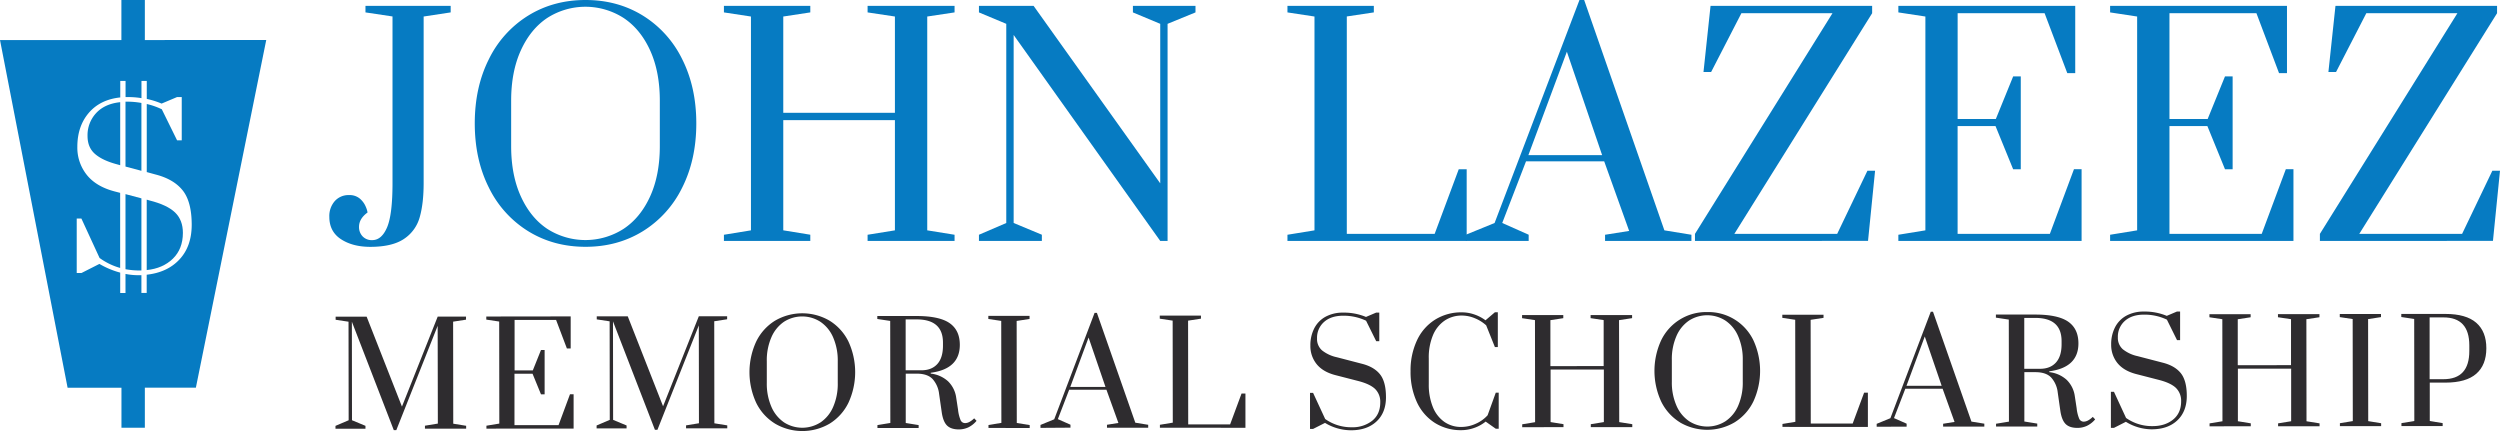 <svg id="Layer_1" data-name="Layer 1" xmlns="http://www.w3.org/2000/svg" viewBox="0 0 1531.59 264.04"><defs><style>.cls-1{fill:#067bc2;}.cls-2{fill:#2e2c2f;}</style></defs><path class="cls-1" d="M208.87,160.92q-7.11-4.68-7.11-13.68a13.82,13.82,0,0,1,3.33-9.63,11.2,11.2,0,0,1,8.73-3.69,9.66,9.66,0,0,1,6.84,2.34,13.25,13.25,0,0,1,3.51,5,13.43,13.43,0,0,1,1,3.33q-5.22,3.78-5.22,8.82a8.18,8.18,0,0,0,2.16,5.76,7.68,7.68,0,0,0,5.94,2.34q5.76,0,9.09-7.83t3.33-27.09V24.48L223.9,22V18h52.2v4l-16.56,2.52V126.54q0,12.6-2.43,21a23.35,23.35,0,0,1-9.63,13.23q-7.2,4.86-20.7,4.86Q216,165.6,208.87,160.92Z" transform="translate(0 -14.4)"/><path class="cls-1" d="M323.62,156.06a64.78,64.78,0,0,1-24.12-26.73q-8.64-17.19-8.64-39.33t8.64-39.33a64.78,64.78,0,0,1,24.12-26.73q15.48-9.54,35.1-9.54t35.1,9.54a64.78,64.78,0,0,1,24.12,26.73q8.64,17.19,8.64,39.33t-8.64,39.33a64.78,64.78,0,0,1-24.12,26.73q-15.48,9.54-35.1,9.54T323.62,156.06ZM382,154.62q10.35-6.84,16.29-19.89t5.94-30.87V76.14q0-17.82-5.94-30.87T382,25.38a43.29,43.29,0,0,0-46.71,0q-10.26,6.84-16.2,19.89t-5.94,30.87v27.72q0,17.82,5.94,30.87t16.2,19.89a43.29,43.29,0,0,0,46.71,0Z" transform="translate(0 -14.4)"/><path class="cls-1" d="M443.5,162v-3.78l16.56-2.7v-131L443.5,22V18h52.92v4l-16.56,2.52v59h68.4v-59L531.52,22V18H584.8v4l-16.74,2.52v131l16.74,2.7V162H531.52v-3.78l16.74-2.7V88h-68.4v67.5l16.56,2.7V162Z" transform="translate(0 -14.4)"/><path class="cls-1" d="M599.74,162v-3.78l16.74-7.2V29l-16.74-7V18h33.48L710.8,126.72V29l-16.74-7V18H732.4v4l-17.1,7V162h-4.5L621,35.82V151l17.28,7.2V162Z" transform="translate(0 -14.4)"/><path class="cls-1" d="M788.74,162v-3.78l16.56-2.7v-131L788.74,22V18h52.92v4L825.1,24.48v133.2h53.82l14.76-39.6h4.86V162Z" transform="translate(0 -14.4)"/><path class="cls-1" d="M898,162v-3.78l17.64-7.2,52-136.62h2.88l49.14,141.12,16.56,2.7V162H983.32v-3.78l14.76-2.34-15.3-42.66H934.9L920.32,151l16.2,7.2V162Zm38.34-52.56h45.18l-21.6-63.36Z" transform="translate(0 -14.4)"/><path class="cls-1" d="M1038.4,162v-4.32L1122.64,22.5h-55.8l-18.54,36h-4.68l4.32-40.5h99v4.5l-84.42,135.18h63l18.54-38.7h4.68l-4.32,43Z" transform="translate(0 -14.4)"/><path class="cls-1" d="M1163,162v-3.78l16.56-2.7v-131L1163,22V18h108.36V59.22h-4.86L1252.6,22.5h-53.28V87.3h23.4l10.62-26.1H1238v56.88h-4.68l-10.8-26.46h-23.22v66.06h56.52l14.76-39.6h4.68V162Z" transform="translate(0 -14.4)"/><path class="cls-1" d="M1292.73,162v-3.78l16.56-2.7v-131L1292.73,22V18h108.36V59.22h-4.86L1382.37,22.5h-53.28V87.3h23.4l10.62-26.1h4.68v56.88h-4.68l-10.8-26.46h-23.22v66.06h56.52l14.76-39.6h4.68V162Z" transform="translate(0 -14.4)"/><path class="cls-1" d="M1421.25,162v-4.32L1505.49,22.5h-55.8l-18.54,36h-4.68l4.32-40.5h99v4.5l-84.42,135.18h63l18.54-38.7h4.68l-4.32,43Z" transform="translate(0 -14.4)"/><path class="cls-2" d="M241.25,277.92l-25.68-66.43.08,60.36,8.25,3.43v1.8l-18.37,0V275.3l8.07-3.44-.08-60.37-7.9-1.19v-1.89l19,0,21.63,55.09,21.91-55.15,17.34,0v1.89l-7.9,1.22.08,62.51,7.9,1.28V277l-25.24,0v-1.8l7.9-1.3L268.13,214l-25.34,63.92Z" transform="translate(0 -14.4)"/><path class="cls-2" d="M298,277v-1.8l7.9-1.3-.08-62.51-7.9-1.19v-1.89l51.7-.07,0,19.66h-2.32l-6.63-17.51-25.42,0,0,30.91h11.17l5-12.46h2.23l0,27.13h-2.23l-5.17-12.62-11.07,0,0,31.51,27,0,7-18.9h2.23l0,21Z" transform="translate(0 -14.4)"/><path class="cls-2" d="M401.22,277.7l-25.68-66.42.08,60.36,8.25,3.42v1.81l-18.37,0v-1.8l8.07-3.45-.08-60.36-7.9-1.19V208.2l19,0,21.63,55.1,21.91-55.16,17.34,0V210l-7.9,1.21.08,62.52,7.9,1.27v1.81l-25.25,0V275l7.9-1.3-.08-59.94L402.77,277.7Z" transform="translate(0 -14.4)"/><path class="cls-2" d="M474.8,273.91a30.8,30.8,0,0,1-11.52-12.73,44.74,44.74,0,0,1,0-37.53,30.88,30.88,0,0,1,11.49-12.76,33.06,33.06,0,0,1,33.49,0,31,31,0,0,1,11.52,12.74,44.72,44.72,0,0,1,0,37.52,30.91,30.91,0,0,1-11.49,12.77,33.09,33.09,0,0,1-33.49,0Zm27.87-.72a21.91,21.91,0,0,0,7.75-9.5A35.13,35.13,0,0,0,513.24,249l0-13.22A35.44,35.44,0,0,0,510.37,221a21.89,21.89,0,0,0-7.79-9.47,20.64,20.64,0,0,0-22.28,0,21.94,21.94,0,0,0-7.71,9.49,35.2,35.2,0,0,0-2.82,14.73l0,13.23a35.39,35.39,0,0,0,2.85,14.72,22.05,22.05,0,0,0,7.74,9.48,20.65,20.65,0,0,0,22.29,0Z" transform="translate(0 -14.4)"/><path class="cls-2" d="M580.25,275.15q-2.41-2.32-3.27-7.9l-1.65-11.5a16.35,16.35,0,0,0-4-9.14q-3.14-3.3-9.75-3.3h-6.69l0,30.23,7.9,1.28v1.8l-25.24,0v-1.8l7.9-1.3-.08-62.51-7.9-1.19V208l24,0q14,0,20.27,4.35t6.28,13.3q0,14.78-17.83,17.11v.52a18.8,18.8,0,0,1,10.61,4.71,17.2,17.2,0,0,1,5,10l1.13,7.38a22.84,22.84,0,0,0,1.6,6.52,3,3,0,0,0,2.79,1.72,5.74,5.74,0,0,0,2.75-.82,12.56,12.56,0,0,0,2.74-2.11l1.46,1.54a15.58,15.58,0,0,1-5.14,4.05,14,14,0,0,1-5.75,1.21Q582.66,277.46,580.25,275.15Zm-15.76-33.9q6.27,0,9.74-3.83t3.47-11.3v-1.8q0-14.26-16.16-14.24h-6.7l0,31.17Z" transform="translate(0 -14.4)"/><path class="cls-2" d="M605.58,276.57v-1.8l7.9-1.3L613.39,211l-7.9-1.19v-1.89l25.25,0v1.88l-7.9,1.22.08,62.51,7.91,1.28v1.8Z" transform="translate(0 -14.4)"/><path class="cls-2" d="M637.44,276.53v-1.8l8.41-3.45,24.73-65.21H672l23.53,67.29,7.9,1.28v1.8l-25.25,0v-1.81l7-1.12-7.33-20.34-22.84,0-6.93,18,7.73,3.42v1.81Zm18.26-25.1,21.55,0L666.9,221.19Z" transform="translate(0 -14.4)"/><path class="cls-2" d="M710.6,276.43v-1.8l7.89-1.3-.08-62.51-7.9-1.19v-1.89l25.24,0v1.88l-7.89,1.22.08,63.54,25.68,0,7-18.9H763l0,21Z" transform="translate(0 -14.4)"/><path class="cls-2" d="M811.75,273.47l-7.3,3.7h-1.89l0-22.07h1.89l7.41,16a27.49,27.49,0,0,0,16.32,5.05,19.29,19.29,0,0,0,12.49-4q4.93-4,4.92-11.22a10.93,10.93,0,0,0-3.19-8.28q-3.18-3-10.31-4.84l-14.26-3.67q-7.47-2-11.25-6.72a17.64,17.64,0,0,1-3.8-11.29,22.73,22.73,0,0,1,2.35-10.52,16.74,16.74,0,0,1,6.9-7.14,22,22,0,0,1,10.82-2.55,35.16,35.16,0,0,1,14,2.65l6.26-2.67H845l0,17.52h-1.89l-6.2-12.53a32,32,0,0,0-14-3.07q-7.47,0-11.76,3.84a12.83,12.83,0,0,0-4.28,10.09,9.17,9.17,0,0,0,3.06,7.3,21.91,21.91,0,0,0,9,4.19l15.37,4q7.47,1.88,11.13,6.47t3.67,14q0,9.53-5.86,14.94T827.47,278A30.75,30.75,0,0,1,811.75,273.47Z" transform="translate(0 -14.4)"/><path class="cls-2" d="M878.89,273.38A29.78,29.78,0,0,1,868,260.68a43.92,43.92,0,0,1-3.84-18.8A43.26,43.26,0,0,1,868.05,223a29.66,29.66,0,0,1,11.06-12.72,30.25,30.25,0,0,1,16.52-4.53,23.42,23.42,0,0,1,7.52,1.27,24.74,24.74,0,0,1,6.92,3.6l5.74-4.9h1.81l0,21.29h-1.8l-5.34-13.3a23.53,23.53,0,0,0-7-4.37,20.87,20.87,0,0,0-7.86-1.62,18.54,18.54,0,0,0-10.6,3.11,20.19,20.19,0,0,0-7.16,9A35.14,35.14,0,0,0,875.32,234l0,15.71a36.19,36.19,0,0,0,2.51,14.08,20.33,20.33,0,0,0,7,9.05,17.7,17.7,0,0,0,10.48,3.12,21.45,21.45,0,0,0,8.75-1.94,21.18,21.18,0,0,0,7.3-5.21l5-13.83h1.8l0,22.07h-1.8l-6.19-4.37a23.47,23.47,0,0,1-7,3.87,23.8,23.8,0,0,1-7.81,1.39A29.69,29.69,0,0,1,878.89,273.38Z" transform="translate(0 -14.4)"/><path class="cls-2" d="M932.56,276.14v-1.8l7.9-1.3-.08-62.52-7.9-1.19v-1.89l25.25,0v1.89l-7.9,1.21,0,28.17,32.63-.05,0-28.16-8-1.19v-1.89l25.42,0v1.89l-8,1.22L992,273l8,1.28v1.8l-25.42,0v-1.8l8-1.3,0-32.2-32.63,0,0,32.2,7.9,1.28v1.8Z" transform="translate(0 -14.4)"/><path class="cls-2" d="M1029.25,273.18a31,31,0,0,1-11.53-12.74,44.82,44.82,0,0,1-.05-37.52,30.62,30.62,0,0,1,28.23-17.34,30.62,30.62,0,0,1,28.28,17.26,44.82,44.82,0,0,1,0,37.52,30.84,30.84,0,0,1-11.49,12.77,33.06,33.06,0,0,1-33.49.05Zm27.86-.73a21.8,21.8,0,0,0,7.76-9.5,35.29,35.29,0,0,0,2.81-14.73V235a35.23,35.23,0,0,0-2.86-14.72,21.85,21.85,0,0,0-7.78-9.48,20.64,20.64,0,0,0-22.28,0,21.93,21.93,0,0,0-7.72,9.5,35.29,35.29,0,0,0-2.81,14.73v13.22a35.2,35.2,0,0,0,2.86,14.72,21.91,21.91,0,0,0,7.74,9.48,20.64,20.64,0,0,0,22.28,0Z" transform="translate(0 -14.4)"/><path class="cls-2" d="M1092,275.93v-1.81l7.9-1.3-.09-62.51-7.9-1.19v-1.89l25.25,0v1.89l-7.9,1.21.08,63.54,25.68,0,7-18.9h2.32l0,21Z" transform="translate(0 -14.4)"/><path class="cls-2" d="M1149.72,275.85v-1.8l8.41-3.45,24.73-65.21h1.37l23.54,67.29,7.9,1.28v1.8l-25.24,0V274l7-1.12-7.32-20.34-22.84,0-6.94,18,7.74,3.42v1.81Zm18.26-25.1,21.55,0-10.34-30.21Z" transform="translate(0 -14.4)"/><path class="cls-2" d="M1265.56,274.24q-2.41-2.33-3.28-7.9l-1.64-11.5a16.38,16.38,0,0,0-4-9.14q-3.14-3.3-9.75-3.3h-6.7l0,30.23,7.91,1.28v1.8l-25.25,0V274l7.9-1.3-.09-62.51-7.9-1.19v-1.89l24,0q14,0,20.27,4.35t6.29,13.3q0,14.77-17.84,17.11v.52a18.89,18.89,0,0,1,10.62,4.7,17.25,17.25,0,0,1,5,10l1.13,7.39a22.59,22.59,0,0,0,1.6,6.52,3,3,0,0,0,2.79,1.72,5.79,5.79,0,0,0,2.74-.82,12.61,12.61,0,0,0,2.75-2.11l1.46,1.54a15.44,15.44,0,0,1-5.15,4,13.66,13.66,0,0,1-5.75,1.21C1269.57,276.55,1267.16,275.78,1265.56,274.24Zm-15.76-33.9c4.18,0,7.42-1.28,9.74-3.84s3.47-6.31,3.46-11.29V223.4q0-14.25-16.16-14.23h-6.7l0,31.17Z" transform="translate(0 -14.4)"/><path class="cls-2" d="M1302.39,272.81l-7.29,3.71h-1.89l0-22.07h1.89l7.4,16a27.47,27.47,0,0,0,16.33,5c5,0,9.2-1.34,12.48-4s4.93-6.4,4.93-11.21A11,11,0,0,0,1333,252q-3.18-3-10.31-4.84l-14.26-3.67q-7.47-2-11.26-6.73a17.59,17.59,0,0,1-3.79-11.28,22.55,22.55,0,0,1,2.35-10.53,16.77,16.77,0,0,1,6.9-7.13,22,22,0,0,1,10.82-2.55,35,35,0,0,1,14,2.64l6.27-2.67h1.89l0,17.52h-1.89l-6.2-12.53a31.91,31.91,0,0,0-14-3.07q-7.47,0-11.76,3.84a12.85,12.85,0,0,0-4.28,10.09,9.25,9.25,0,0,0,3.06,7.3,22,22,0,0,0,9,4.19l15.38,4q7.47,1.88,11.13,6.46c2.43,3.06,3.66,7.71,3.66,13.95s-1.94,11.34-5.86,15-9.17,5.42-15.75,5.43A30.61,30.61,0,0,1,1302.39,272.81Z" transform="translate(0 -14.4)"/><path class="cls-2" d="M1353.66,275.58v-1.8l7.9-1.3-.08-62.52-7.9-1.19v-1.89l25.24,0v1.89l-7.89,1.21,0,28.17,32.63-.05,0-28.16-8-1.19v-1.89l25.41,0v1.89l-8,1.22.08,62.51,8,1.28v1.8l-25.41,0v-1.8l8-1.3,0-32.2-32.63,0,0,32.2,7.9,1.28v1.8Z" transform="translate(0 -14.4)"/><path class="cls-2" d="M1433.51,275.47v-1.8l7.9-1.3-.08-62.51-7.9-1.19v-1.89l25.25,0v1.89l-7.9,1.22.08,62.51,7.91,1.28v1.8Z" transform="translate(0 -14.4)"/><path class="cls-2" d="M1471.21,273.62l7.89-1.3-.08-62.51-7.9-1.19v-1.89l27,0q12.7,0,18.9,5.39t6.2,15.62q0,10.22-6.16,15.63t-18.88,5.44h-9.62l0,23.53,7.9,1.28v1.8l-25.25,0Zm25.72-26.91q15.88,0,15.86-17.28V226q0-17.18-15.91-17.15h-8.41l0,37.87Z" transform="translate(0 -14.4)"/><path class="cls-1" d="M76.88,179.33a49.35,49.35,0,0,0,8.84.78h.91V135.93l-9.75-2.6Z" transform="translate(0 -14.4)"/><path class="cls-1" d="M53.63,97.74q0,7,4.61,11t13.58,6.36l1.82.52V77q-9.49,1-14.75,6.69A19.89,19.89,0,0,0,53.63,97.74Z" transform="translate(0 -14.4)"/><path class="cls-1" d="M76.88,76.69v39.75l9.75,2.6V77.47a48.56,48.56,0,0,0-8.71-.78Z" transform="translate(0 -14.4)"/><path class="cls-1" d="M88.74,38.93V14.42H74.37V38.93H0l41.41,213h33v24.51H88.74V251.91H120l43.11-213ZM110,173.29q-7.4,8-20.13,9.41v11.18H86.63V183H84.68a39.68,39.68,0,0,1-7.8-.78v11.7H73.64V181.41a50.69,50.69,0,0,1-12.74-5.33l-11,5.58H47V148.27h2.86L61,172.44a39.65,39.65,0,0,0,12.61,6.11v-46l-3.51-.91q-11.31-3-17-10.19a26.71,26.71,0,0,1-5.72-17.09q0-12.6,7-20.79t19.3-9.48V64h3.24v9.87h.91a51.57,51.57,0,0,1,8.84.65V64h3.25V75A49.92,49.92,0,0,1,99,77.86l9.48-4h2.86v26.5h-2.86l-9.35-19a42.43,42.43,0,0,0-9.22-3.24v41.7l5.19,1.43q11.31,2.86,16.83,9.81t5.52,21.11Q117.42,165.3,110,173.29Z" transform="translate(0 -14.4)"/><path class="cls-1" d="M91.69,137.23l-1.81-.52v43.14q9.87-1,16-6.95t6.17-15.79q0-7.92-4.8-12.54T91.69,137.23Z" transform="translate(0 -14.4)"/></svg>